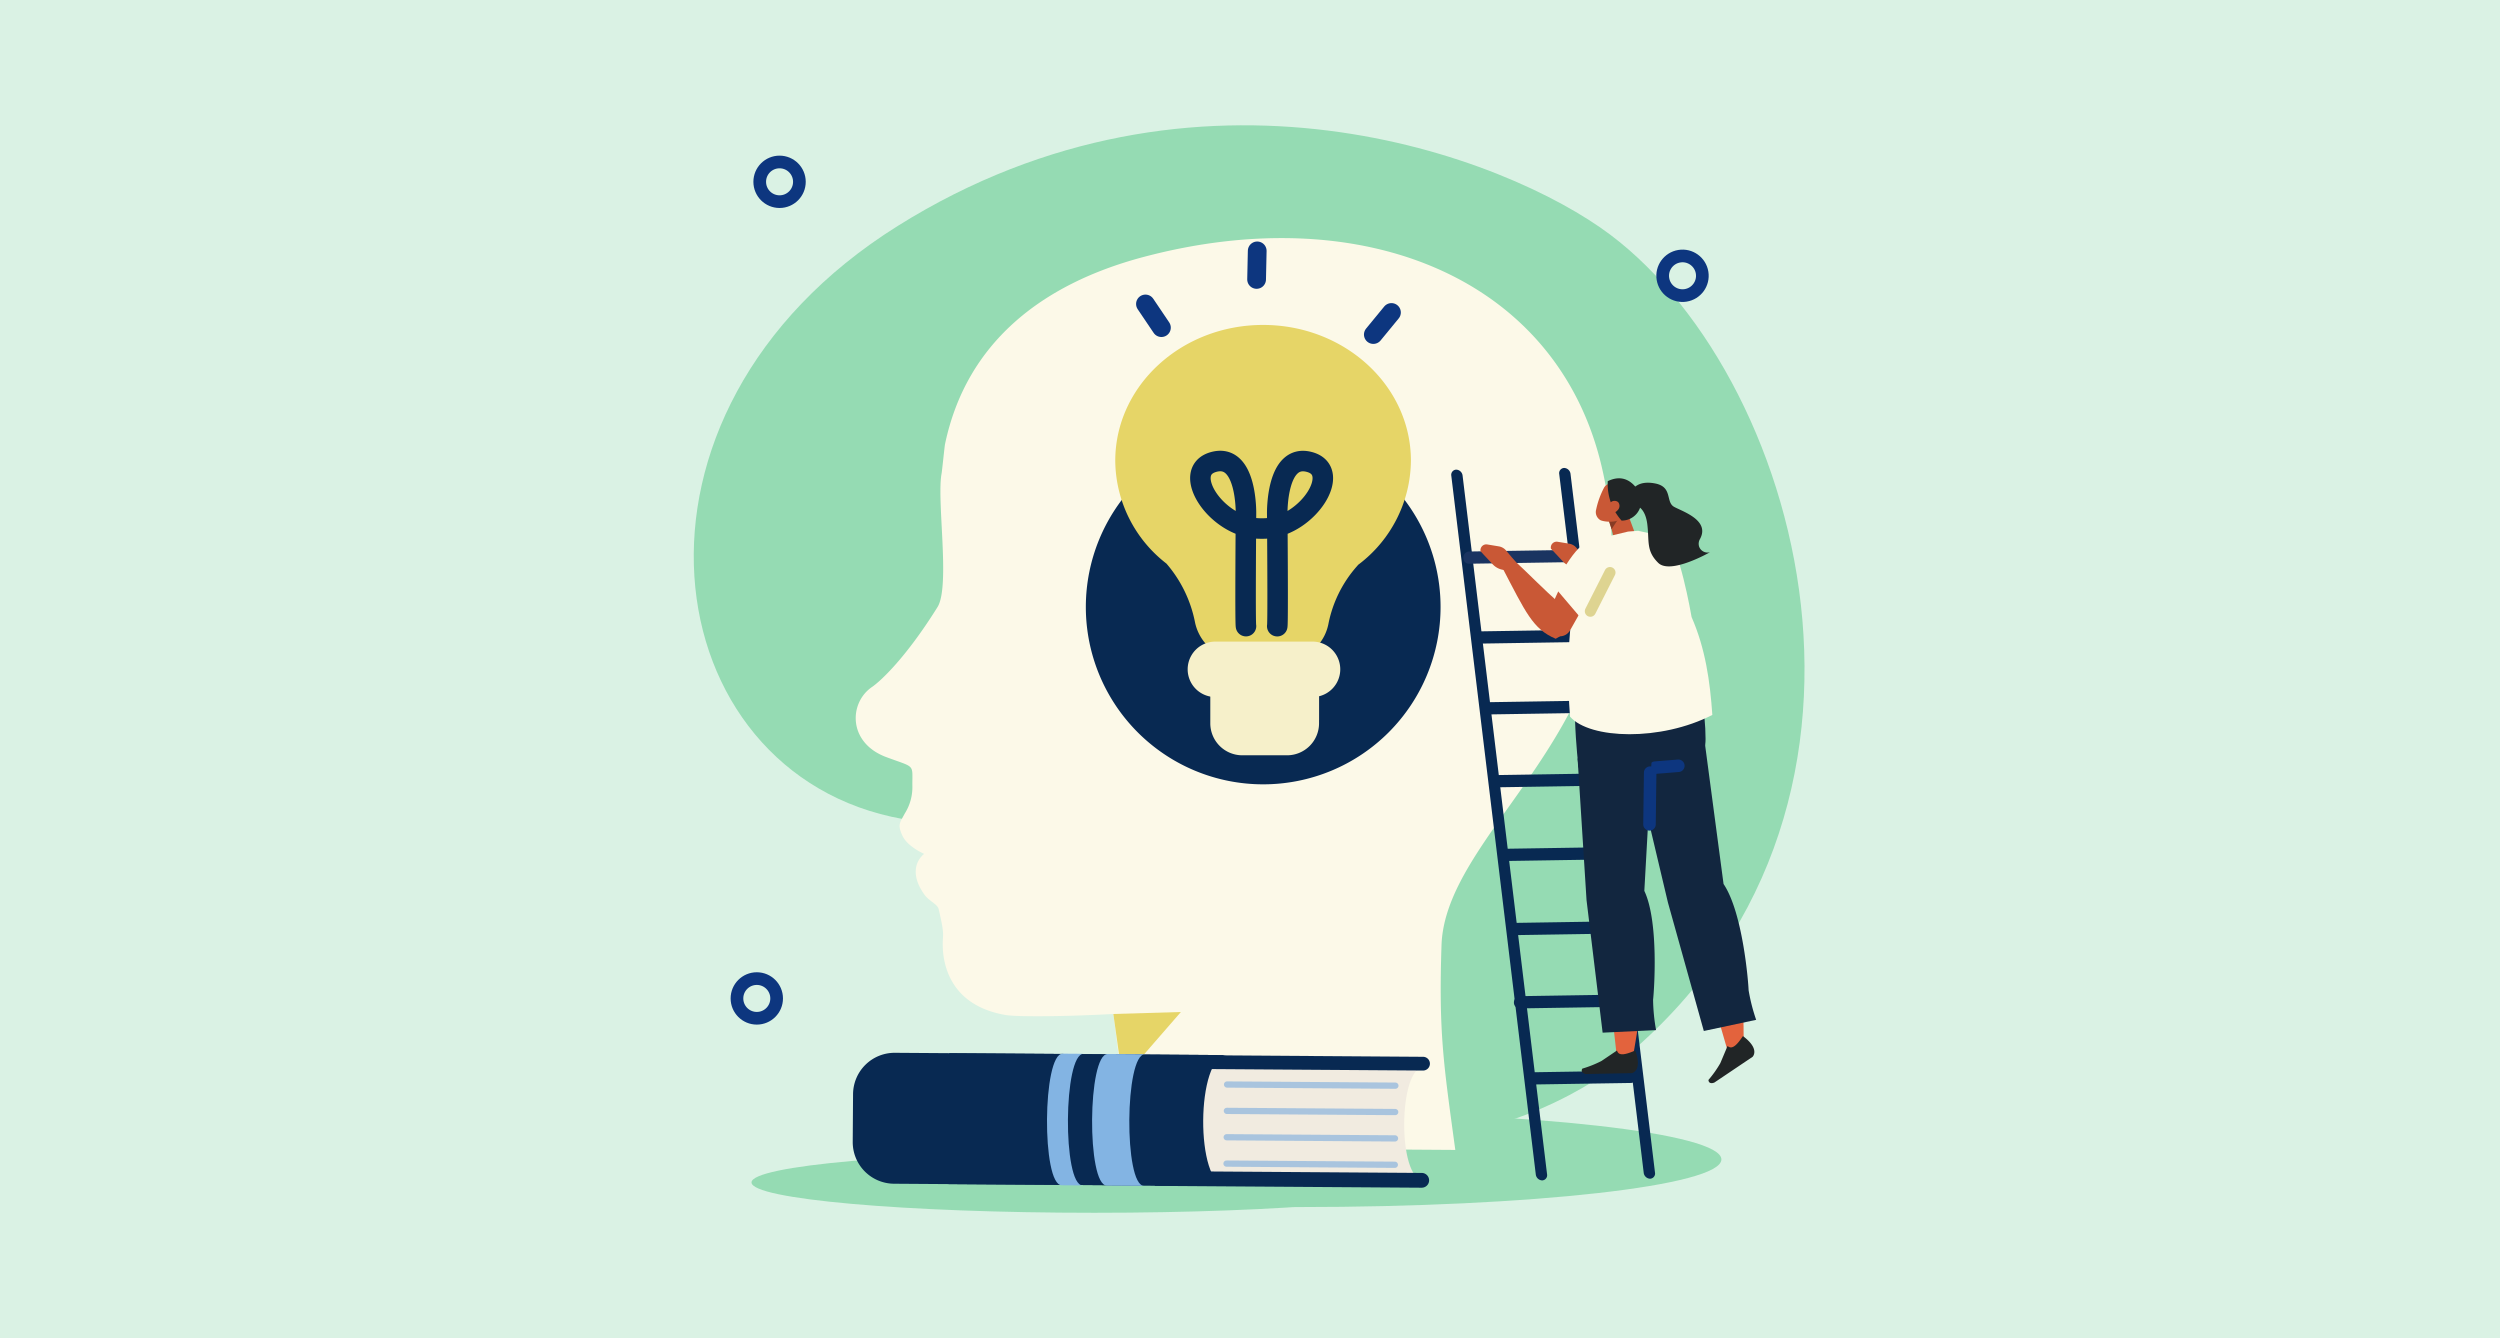 <svg xmlns="http://www.w3.org/2000/svg" xmlns:xlink="http://www.w3.org/1999/xlink" width="400" height="214.096" viewBox="0 0 400 214.096">
  <defs>
    <clipPath id="clip-path">
      <rect id="Rectángulo_401171" data-name="Rectángulo 401171" width="177.722" height="173.994" fill="none"/>
    </clipPath>
  </defs>
  <g id="Grupo_1100233" data-name="Grupo 1100233" transform="translate(-1020 -401)">
    <rect id="Rectángulo_401169" data-name="Rectángulo 401169" width="400" height="214.096" transform="translate(1020 401)" fill="#daf2e4"/>
    <g id="Grupo_1098936" data-name="Grupo 1098936" transform="translate(1131 421.051)">
      <g id="Grupo_1098935" data-name="Grupo 1098935" clip-path="url(#clip-path)">
        <path id="Trazado_873935" data-name="Trazado 873935" d="M141.837,575.877c0,2.682-24.561,4.856-54.859,4.856s-54.859-2.174-54.859-4.856,24.561-4.856,54.859-4.856,54.859,2.174,54.859,4.856" transform="translate(-22.878 -406.739)" fill="#95dbb3" fill-rule="evenodd"/>
        <path id="Trazado_873936" data-name="Trazado 873936" d="M236.583,556.224c0,4.211-30.283,7.624-67.639,7.624s-67.639-3.413-67.639-7.624,30.283-7.624,67.639-7.624,67.639,3.413,67.639,7.624" transform="translate(-72.159 -390.768)" fill="#95dbb3" fill-rule="evenodd"/>
        <path id="Trazado_873937" data-name="Trazado 873937" d="M144.868,152.342S116.526,172.2,95.4,153.9,61.106,115.9,33.493,111c-39.893-7.07-48.869-64.854-.842-94.909s97.356-11.108,114,1.416c31.514,23.716,51.03,95.717-1.781,134.831" transform="translate(0 0)" fill="#95dbb3" fill-rule="evenodd"/>
        <path id="Trazado_873938" data-name="Trazado 873938" d="M134.749,208.262l51.261.35c-1.868-13.779-2.686-18.683-2.195-33.052,1.024-19.566,34.9-36.363,25.641-76.173-7.009-30.136-38.021-43.1-73.49-33.605-16.084,4.307-28.193,13.626-31.605,29.923-.072.346-.472,4.3-.541,4.658-.825,4.254,1.414,18.077-.66,21.4-5.031,8.067-9.084,11.826-10.48,12.78-3.722,2.546-3.852,8.911,2.244,11.2,4.759,1.784,4.194,1.006,4.216,4.585a7.874,7.874,0,0,1-1.208,4.446c-.835,1.554-1.173,1.8-.395,3.536.8,1.779,3.491,2.934,3.491,2.934s-3.086,2.176.071,6.564c.7.967,2.061,1.487,2.243,2.257.97,4.105.673,3.937.656,5.48-.022,1.978.274,9.785,10.034,11.477,1.822.316,9.534.262,17.267-.162,1.366,9.962,1.247,12.93,3.449,21.4" transform="translate(-64.162 -44.674)" fill="#fcf9e8"/>
        <path id="Trazado_873939" data-name="Trazado 873939" d="M274.809,197.6a28.378,28.378,0,1,1-28.378-28.378A28.378,28.378,0,0,1,274.809,197.6" transform="translate(-155.319 -120.535)" fill="#082952" fill-rule="evenodd"/>
        <circle id="Elipse_11473" data-name="Elipse 11473" cx="3.174" cy="3.174" r="3.174" transform="matrix(0.987, -0.16, 0.16, 0.987, 154.562, 21.45)" fill="none" stroke="#0d367f" stroke-linecap="round" stroke-linejoin="round" stroke-width="2.027"/>
        <circle id="Elipse_11474" data-name="Elipse 11474" cx="3.174" cy="3.174" r="3.174" transform="translate(6.914 136.524)" fill="none" stroke="#0d367f" stroke-linecap="round" stroke-linejoin="round" stroke-width="2.027"/>
        <circle id="Elipse_11475" data-name="Elipse 11475" cx="3.174" cy="3.174" r="3.174" transform="translate(10.556 5.865)" fill="none" stroke="#0d367f" stroke-linecap="round" stroke-linejoin="round" stroke-width="2.027"/>
        <path id="Trazado_873940" data-name="Trazado 873940" d="M233.358,493.432l10.806-.317-9.341,10.743Z" transform="translate(-166.221 -351.247)" fill="#e6d567"/>
        <path id="Trazado_873941" data-name="Trazado 873941" d="M281.728,132.751c0-12-10.59-21.736-23.653-21.736s-23.653,9.732-23.653,21.736a21,21,0,0,0,8.192,16.451,20.371,20.371,0,0,1,4.572,9.418,7.548,7.548,0,0,0,4.942,5.573,16.931,16.931,0,0,0,11.757.16,7.412,7.412,0,0,0,4.634-5.458,19.589,19.589,0,0,1,4.543-9.236c.081-.089.154-.176.22-.261a21.036,21.036,0,0,0,8.445-16.647" transform="translate(-166.98 -79.076)" fill="#e6d567"/>
        <path id="Trazado_873942" data-name="Trazado 873942" d="M299.566,314.219h-7.188a5.121,5.121,0,0,1-5.106-5.106v-7.9a1.6,1.6,0,0,1,1.59-1.59h14.219a1.6,1.6,0,0,1,1.59,1.59v7.9a5.121,5.121,0,0,1-5.106,5.106" transform="translate(-204.624 -213.423)" fill="#f6f0ca"/>
        <path id="Trazado_873943" data-name="Trazado 873943" d="M294.057,213.142c.14-.421,0-17.961,0-17.961s-.211-9.893,5.262-8.279c5.127,1.512-.291,10.069-6.914,10.592a13.707,13.707,0,0,1-1.634,0c-6.653-.472-12.122-9.08-6.978-10.6,5.473-1.614,5.262,8.279,5.262,8.279s-.14,17.54,0,17.961" transform="translate(-200.698 -133.004)" fill="none" stroke="#082952" stroke-linecap="round" stroke-linejoin="round" stroke-width="3.283"/>
        <path id="Trazado_873944" data-name="Trazado 873944" d="M294.668,295.993H279.124a4.436,4.436,0,0,1,0-8.872h15.543a4.436,4.436,0,0,1,0,8.872" transform="translate(-195.661 -204.517)" fill="#f6f0ca"/>
        <path id="Trazado_873945" data-name="Trazado 873945" d="M321.461,317.53v3.808l-10.618-3.684Z" transform="translate(-221.413 -226.177)" fill="#f6f0ca"/>
        <path id="Trazado_873946" data-name="Trazado 873946" d="M495.842,304.27h0a.831.831,0,0,0,.786-.981L483.112,191.5a1.071,1.071,0,0,0-1.02-.953.831.831,0,0,0-.786.981l13.516,111.789a1.071,1.071,0,0,0,1.02.953" transform="translate(-342.829 -135.726)" fill="#082952"/>
        <path id="Trazado_873947" data-name="Trazado 873947" d="M435.818,305.212h0a.832.832,0,0,0,.786-.981L423.088,192.441a1.071,1.071,0,0,0-1.02-.953.831.831,0,0,0-.786.981L434.8,304.258a1.071,1.071,0,0,0,1.02.953" transform="translate(-300.074 -136.397)" fill="#082952"/>
        <path id="Trazado_873948" data-name="Trazado 873948" d="M428.892,238.358l15.91-.25a.987.987,0,0,0,.927-.993.916.916,0,0,0-.9-.965l-15.91.25a.986.986,0,0,0-.927.993.916.916,0,0,0,.9.965" transform="translate(-304.861 -168.21)" fill="#1a3461"/>
        <path id="Trazado_873949" data-name="Trazado 873949" d="M434.516,282.774l15.91-.25a.986.986,0,0,0,.927-.993.915.915,0,0,0-.9-.965l-15.91.25a.986.986,0,0,0-.927.993.916.916,0,0,0,.9.965" transform="translate(-308.867 -199.847)" fill="#082952"/>
        <path id="Trazado_873950" data-name="Trazado 873950" d="M440.473,322.151l15.91-.25a.986.986,0,0,0,.927-.993.915.915,0,0,0-.9-.965l-15.91.25a.986.986,0,0,0-.927.993.916.916,0,0,0,.9.965" transform="translate(-313.11 -227.896)" fill="#082952"/>
        <path id="Trazado_873951" data-name="Trazado 873951" d="M443.324,362.708l15.91-.25a.986.986,0,0,0,.927-.993.916.916,0,0,0-.9-.965l-15.91.25a.986.986,0,0,0-.927.993.916.916,0,0,0,.9.965" transform="translate(-315.141 -256.784)" fill="#082952"/>
        <path id="Trazado_873952" data-name="Trazado 873952" d="M449,403.681l15.91-.25a.986.986,0,0,0,.927-.993.915.915,0,0,0-.9-.965l-15.91.25a.986.986,0,0,0-.927.993.916.916,0,0,0,.9.965" transform="translate(-319.183 -285.97)" fill="#082952"/>
        <path id="Trazado_873953" data-name="Trazado 873953" d="M453.493,444.915l15.91-.25a.986.986,0,0,0,.927-.993.915.915,0,0,0-.9-.965l-15.91.25a.986.986,0,0,0-.927.993.916.916,0,0,0,.9.965" transform="translate(-322.384 -315.341)" fill="#082952"/>
        <path id="Trazado_873954" data-name="Trazado 873954" d="M457.041,485.649l15.91-.25a.986.986,0,0,0,.927-.993.915.915,0,0,0-.9-.965l-15.91.25a.986.986,0,0,0-.927.993.916.916,0,0,0,.9.965" transform="translate(-324.912 -344.355)" fill="#082952"/>
        <path id="Trazado_873955" data-name="Trazado 873955" d="M463.766,527.979l15.91-.25a.987.987,0,0,0,.927-.993.916.916,0,0,0-.9-.965l-15.91.25a.986.986,0,0,0-.927.993.916.916,0,0,0,.9.965" transform="translate(-329.702 -374.507)" fill="#082952"/>
        <path id="Trazado_873956" data-name="Trazado 873956" d="M498.153,246.923c-3.427-3.054-4.591-4.381-7.962-7.527l-1.647,1.331c3.807,7.271,4.939,9.972,8.612,11.518,3.778-1.912,1.629-4.442,1-5.322" transform="translate(-347.991 -170.522)" fill="#c95836"/>
        <path id="Trazado_873957" data-name="Trazado 873957" d="M482.226,234.323l-1.485-1.777a1.933,1.933,0,0,0-1.168-.668l-1.849-.306a.935.935,0,0,0-1.07,1.1l1.993,2.128a2.913,2.913,0,0,0,1.791.86l1.186.14Z" transform="translate(-339.508 -164.941)" fill="#c95836"/>
        <path id="Trazado_873958" data-name="Trazado 873958" d="M475.015,271.378l10.705-.511a.684.684,0,1,0-.066-1.366l-10.7.511a.684.684,0,1,0,.065,1.366" transform="translate(-337.843 -191.965)" fill="#d1d1d1" fill-rule="evenodd"/>
        <path id="Trazado_873959" data-name="Trazado 873959" d="M491.818,300.644l10.705-.511a.684.684,0,0,0-.065-1.366l-10.705.511a.684.684,0,1,0,.065,1.366" transform="translate(-349.812 -212.811)" fill="#d1d1d1" fill-rule="evenodd"/>
        <path id="Trazado_873960" data-name="Trazado 873960" d="M542.69,393.749s.377-19-4.041-25.545l-2.467-18.923-10.126-3.235,14.041,48.4Z" transform="translate(-374.71 -246.489)" fill="#e3633d" fill-rule="evenodd"/>
        <path id="Trazado_873961" data-name="Trazado 873961" d="M567.363,508.093l-1.159,2.756a17.381,17.381,0,0,1-1.9,2.685c.035.595.572.575.95.413l6.111-4.112s1.262-1.231-1.541-3.318c-.848,1.247-1.688,2.29-2.459,1.576" transform="translate(-401.953 -360.793)" fill="#212526" fill-rule="evenodd"/>
        <path id="Trazado_873962" data-name="Trazado 873962" d="M524.736,347.118l4.9,20.691,5.745,20.566,8.374-1.785a29.2,29.2,0,0,1-1.208-4.734c-.033-1.2-.912-12.411-4.009-17l-3.062-23.055Z" transform="translate(-373.77 -243.469)" fill="#12263f" fill-rule="evenodd"/>
        <path id="Trazado_873963" data-name="Trazado 873963" d="M502.2,389.767s3.617-18.7.385-25.874l3.106-25.28-11.724,1.368,5.56,50.06Z" transform="translate(-351.855 -241.195)" fill="#e3633d" fill-rule="evenodd"/>
        <path id="Trazado_873964" data-name="Trazado 873964" d="M508.34,210.86l1.063,4.129a1.421,1.421,0,0,0,1,1.021,1.4,1.4,0,0,0,1.371-.382l.336-.35a1.837,1.837,0,0,0,.4-1.911l-1.772-4.782Z" transform="translate(-362.091 -148.575)" fill="#c95836" fill-rule="evenodd"/>
        <path id="Trazado_873965" data-name="Trazado 873965" d="M508.88,219.586l.452,1.328.977-1.5Z" transform="translate(-362.476 -156.289)" fill="#873b24" fill-rule="evenodd"/>
        <path id="Trazado_873966" data-name="Trazado 873966" d="M507.391,201.832a1.237,1.237,0,0,0-.631-1.626l-2.157-.942a1.3,1.3,0,0,0-1.613.645,13.384,13.384,0,0,0-1.231,3.433,1.5,1.5,0,0,0,.71,1.716c.661.289,2.919.517,3.628-.6a17.971,17.971,0,0,0,1.295-2.63" transform="translate(-357.374 -141.869)" fill="#c95836" fill-rule="evenodd"/>
        <path id="Trazado_873967" data-name="Trazado 873967" d="M510.45,203.074a3.1,3.1,0,0,0,3.094-3.645,3.153,3.153,0,0,0-.346-1.023c-.994-1.621-2.6-2.781-4.957-1.639a8.814,8.814,0,0,0,2.209,6.307" transform="translate(-362.001 -139.831)" fill="#212526" fill-rule="evenodd"/>
        <path id="Trazado_873968" data-name="Trazado 873968" d="M509.978,210.351a.926.926,0,0,1-1.3.162.948.948,0,0,1,.091-1.317.926.926,0,0,1,1.3-.162.948.948,0,0,1-.091,1.317" transform="translate(-362.174 -148.754)" fill="#c95836" fill-rule="evenodd"/>
        <path id="Trazado_873969" data-name="Trazado 873969" d="M507.318,294.587l-15.915,1.98c-2.553,1.078-.8,16.008-.8,16.008l10.526-.015c5.005-.318,9.819.553,9.8-4.533-.031-9.33-3.614-13.44-3.614-13.44" transform="translate(-349.039 -209.835)" fill="#12263f" fill-rule="evenodd"/>
        <path id="Trazado_873970" data-name="Trazado 873970" d="M490.171,227l5.75-1.382,1.607-.129,4.341.953c2.168.767,4.218,12.849,4.218,12.849,2.21,5.057,2.946,10.23,3.32,15.662-8.232,4.234-19.574,3.906-22.768.279-.839-10.862.172-20.773,3.533-28.232" transform="translate(-346.434 -160.616)" fill="#fcf9e8" fill-rule="evenodd"/>
        <path id="Trazado_873971" data-name="Trazado 873971" d="M499.488,514.5,497,516.182a17.569,17.569,0,0,1-3.066,1.223c-.3.518.161.793.566.862l7.366-.138s1.732-.349.541-3.623c-1.395.587-2.67,1.008-2.921-.01" transform="translate(-351.763 -366.476)" fill="#212526" fill-rule="evenodd"/>
        <line id="Línea_565" data-name="Línea 565" x1="3.726" y2="0.301" transform="translate(153.809 102.473)" fill="none" stroke="#0d367f" stroke-linecap="round" stroke-linejoin="round" stroke-width="2"/>
        <path id="Trazado_873972" data-name="Trazado 873972" d="M491.534,352.1l1.431,22.664,2.575,21.213,8.552-.409a29.24,29.24,0,0,1-.479-4.864c.149-1.184.973-12.388-1.4-17.412l1.169-20.975Z" transform="translate(-350.12 -250.801)" fill="#12263f" fill-rule="evenodd"/>
        <path id="Trazado_873973" data-name="Trazado 873973" d="M459.028,248.411c-3.427-3.054-4.59-4.381-7.961-7.527l-1.647,1.331c3.807,7.271,4.939,9.972,8.612,11.518,3.778-1.912,1.629-4.442,1-5.322" transform="translate(-320.122 -171.582)" fill="#c95836"/>
        <path id="Trazado_873974" data-name="Trazado 873974" d="M443.1,235.811l-1.485-1.777a1.934,1.934,0,0,0-1.168-.667l-1.849-.306a.935.935,0,0,0-1.07,1.1l1.993,2.128a2.912,2.912,0,0,0,1.791.86l1.186.139Z" transform="translate(-311.639 -166)" fill="#c95836"/>
        <path id="Trazado_873975" data-name="Trazado 873975" d="M482.752,234.132a1.714,1.714,0,0,0-3.177-.5c-2.586,4.639-6.312,11.794-5.25,12.749l.684.65a1.883,1.883,0,0,0,2.937-.441l4.487-7.958.909-1.527Z" transform="translate(-337.731 -165.789)" fill="#c95836" fill-rule="evenodd"/>
        <path id="Trazado_873976" data-name="Trazado 873976" d="M532.535,208.974a1.488,1.488,0,0,1,.138-1.206c1.649-3.009-2.795-4.409-4.135-5.148-1.4-.771-.188-3.186-3.032-3.744s-3.543.986-3.679.96a13.137,13.137,0,0,0,.676,2.6s1.416.262,1.745,2.989-.209,4.237,1.75,6.16,8.275-1.706,8.275-1.706a1.432,1.432,0,0,1-1.737-.9" transform="translate(-371.677 -141.573)" fill="#212526" fill-rule="evenodd"/>
        <path id="Trazado_873977" data-name="Trazado 873977" d="M488.453,233.9l-5.074,10.006-4.879-5.734s3.331-7.222,6.074-7.43Z" transform="translate(-340.836 -164.358)" fill="#fcf9e8" fill-rule="evenodd"/>
        <line id="Línea_566" data-name="Línea 566" x1="0.107" y2="8.279" transform="translate(152.92 103.568)" fill="none" stroke="#0d367f" stroke-linecap="round" stroke-linejoin="round" stroke-width="2"/>
        <line id="Línea_567" data-name="Línea 567" x1="3.135" y2="6.183" transform="translate(143.458 71.56)" fill="none" stroke="#ded491" stroke-linecap="round" stroke-linejoin="round" stroke-width="1.78"/>
        <path id="Trazado_873978" data-name="Trazado 873978" d="M299.42,540.961l-42.957-.3.125-18.115,42.957.3c-4.177-.029-4.3,18.086-.125,18.115" transform="translate(-182.679 -372.212)" fill="#f1ebe0"/>
        <path id="Trazado_873979" data-name="Trazado 873979" d="M299.656,519.5l-42.773-.3.015-2.2,42.773.3a1.1,1.1,0,1,1-.015,2.2" transform="translate(-182.978 -368.263)" fill="#082952"/>
        <path id="Trazado_873980" data-name="Trazado 873980" d="M299.124,584.257l-42.692-.295.016-2.365,42.692.295a1.182,1.182,0,0,1-.016,2.364" transform="translate(-182.657 -414.273)" fill="#082952"/>
        <path id="Trazado_873981" data-name="Trazado 873981" d="M184.821,516.327l-44.4-.307c-.951-.006-1.1,20.941-.145,20.948l44.4.306c-5.036-.035-4.892-20.982.145-20.948" transform="translate(-99.459 -367.562)" fill="#082952"/>
        <path id="Trazado_873982" data-name="Trazado 873982" d="M145.373,516.156l-50.2-.347a6.654,6.654,0,0,0-6.7,6.608l-.053,7.641a6.654,6.654,0,0,0,6.607,6.7l50.2.346c-5.036-.035-4.891-20.983.145-20.948" transform="translate(-62.984 -367.412)" fill="#082952"/>
        <line id="Línea_568" data-name="Línea 568" x2="26.931" y2="0.186" transform="translate(85.329 153.472)" fill="none" stroke="#a9c4de" stroke-linecap="round" stroke-linejoin="round" stroke-width="1"/>
        <line id="Línea_569" data-name="Línea 569" x2="26.931" y2="0.186" transform="translate(85.3 157.69)" fill="none" stroke="#a9c4de" stroke-linecap="round" stroke-linejoin="round" stroke-width="1"/>
        <line id="Línea_570" data-name="Línea 570" x2="26.931" y2="0.186" transform="translate(85.271 161.908)" fill="none" stroke="#a9c4de" stroke-linecap="round" stroke-linejoin="round" stroke-width="1"/>
        <line id="Línea_571" data-name="Línea 571" x2="26.931" y2="0.186" transform="translate(85.242 166.126)" fill="none" stroke="#a9c4de" stroke-linecap="round" stroke-linejoin="round" stroke-width="1"/>
        <path id="Trazado_873983" data-name="Trazado 873983" d="M224.031,516.461l5.955.041c-3.239-.022-3.384,21.038-.145,21.06l-5.955-.041c-3.239-.022-3.093-21.083.145-21.06" transform="translate(-157.795 -367.876)" fill="#83b4e3"/>
        <path id="Trazado_873984" data-name="Trazado 873984" d="M198.955,516.288l3.349.023c-3.239-.022-3.384,21.038-.145,21.06l-3.349-.023c-3.239-.022-3.093-21.082.145-21.06" transform="translate(-139.933 -367.753)" fill="#83b4e3"/>
        <line id="Línea_572" data-name="Línea 572" x2="2.554" y2="3.787" transform="translate(72.273 28.583)" fill="none" stroke="#0d367f" stroke-linecap="round" stroke-linejoin="round" stroke-width="3"/>
        <line id="Línea_573" data-name="Línea 573" x1="2.899" y2="3.529" transform="translate(108.734 29.945)" fill="none" stroke="#0d367f" stroke-linecap="round" stroke-linejoin="round" stroke-width="3"/>
        <line id="Línea_574" data-name="Línea 574" x1="0.099" y2="4.566" transform="translate(90.056 20.091)" fill="none" stroke="#0d367f" stroke-linecap="round" stroke-linejoin="round" stroke-width="3"/>
      </g>
    </g>
  </g>
</svg>
